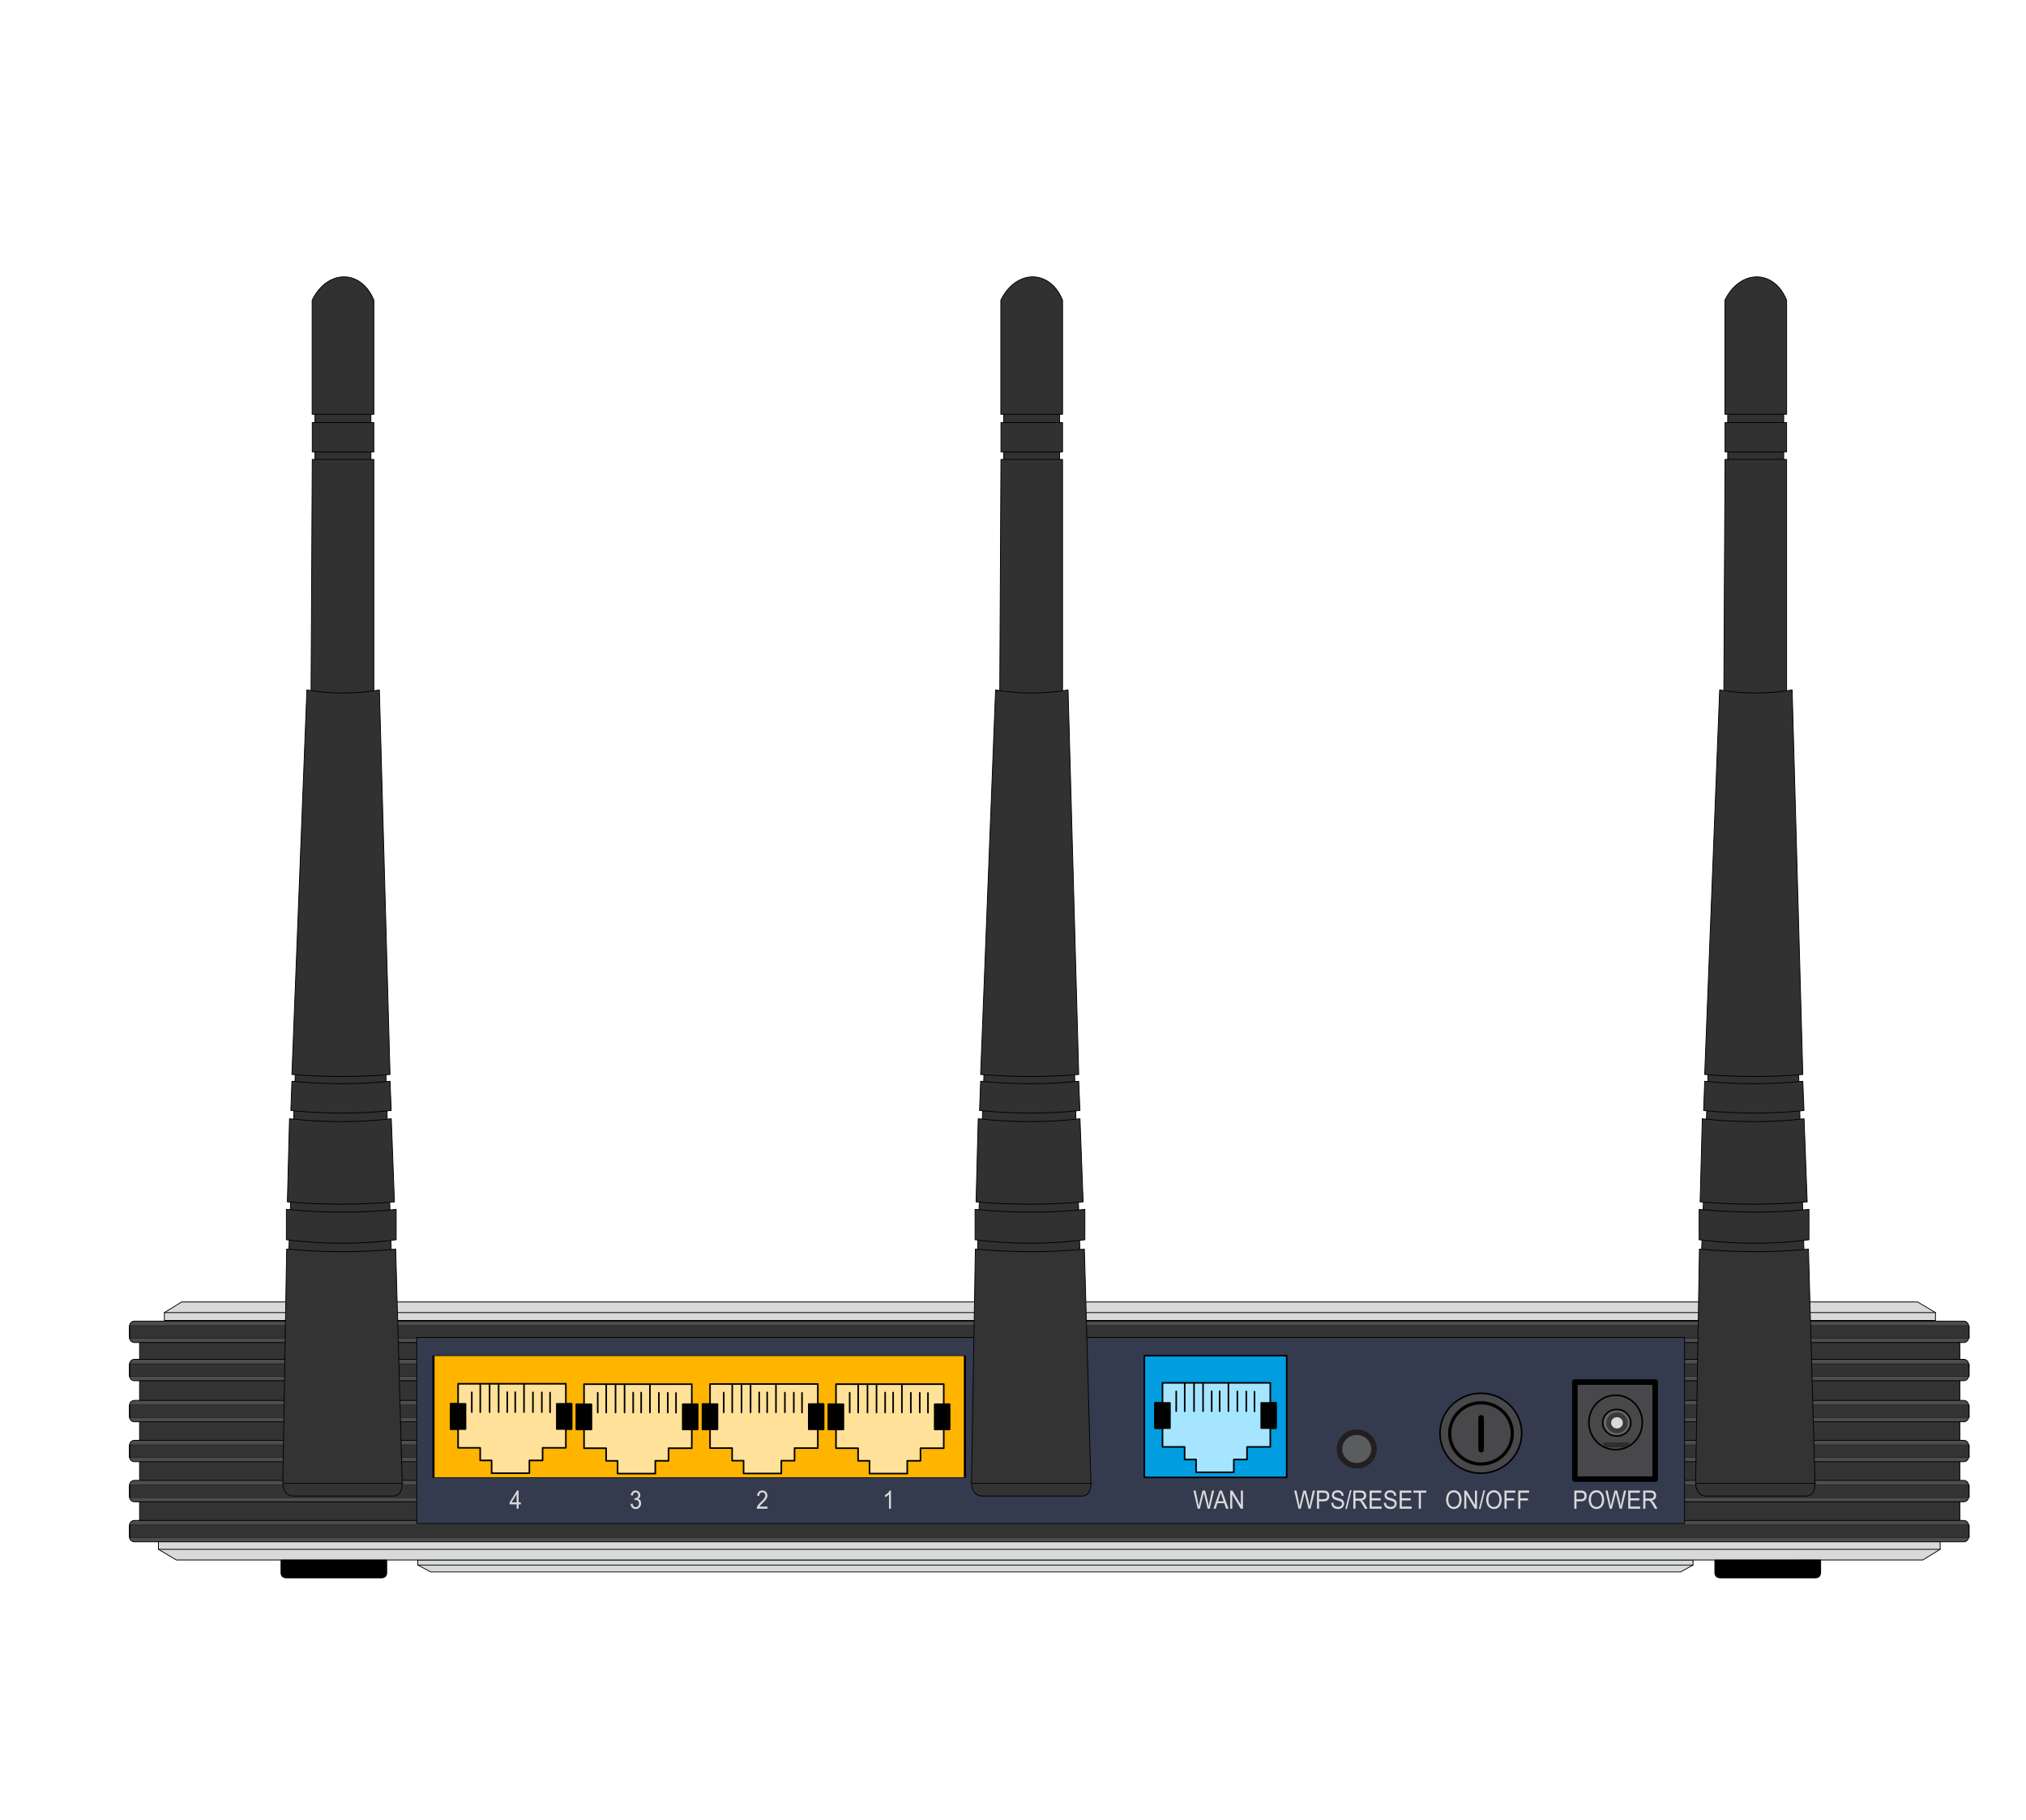 <?xml version="1.0" standalone="no"?>
<!DOCTYPE svg PUBLIC "-//W3C//DTD SVG 1.1//EN" "http://www.w3.org/Graphics/SVG/1.1/DTD/svg11.dtd">
<svg width="100%" height="100%" viewBox="0 0 1280 1150" version="1.1" xmlns="http://www.w3.org/2000/svg" xmlns:xlink="http://www.w3.org/1999/xlink" xml:space="preserve" style="fill-rule:evenodd;clip-rule:evenodd;stroke-linecap:round;stroke-linejoin:round;stroke-miterlimit:1.414;">
    <g id="Ebene2">
        <g id="drunter" transform="matrix(-0.72,4.0811e-16,-3.6433e-16,-0.643,1144.39,1522.16)">
            <path d="M103.846,834.306L103.846,829.36L114.756,822.625L1211.53,822.625L1222.82,829.36L1222.82,834.306L103.846,834.306Z" style="fill:rgb(216,218,217);stroke-width:0.73px;stroke:black;"/>
            <path d="M103.842,829.36L1222.75,829.36" style="fill:rgb(216,218,217);stroke-width:0.73px;stroke:black;"/>
        </g>
        <g id="Boden" transform="matrix(-1.006,5.70209e-16,-5.66554e-16,-1,1330.24,1808.28)">
            <path d="M103.846,834.306L103.846,829.36L114.756,822.625L1211.53,822.625L1222.82,829.36L1222.82,834.306L103.846,834.306Z" style="fill:rgb(216,218,217);stroke-width:0.5px;stroke:black;"/>
            <path d="M103.842,829.36L1222.75,829.36" style="fill:rgb(216,218,217);stroke-width:0.5px;stroke:black;"/>
        </g>
        <g id="standgummis">
            <path d="M177.751,985.947L177.751,993.432C177.676,995.655 178.866,996.692 181.105,996.747L240.337,996.747C242.813,996.858 244.149,995.831 244.109,993.432L244.109,985.947L177.751,985.947Z" style="fill:black;stroke-width:1px;stroke:black;"/>
            <g transform="matrix(1,-2.44929e-16,2.44929e-16,1,905.912,5.16626e-14)">
                <path d="M177.751,985.947L177.751,993.432C177.676,995.655 178.866,996.692 181.105,996.747L240.337,996.747C242.813,996.858 244.149,995.831 244.109,993.432L244.109,985.947L177.751,985.947Z" style="fill:black;stroke-width:1px;stroke:black;"/>
            </g>
        </g>
        <g id="Deckel">
            <path d="M103.846,834.306L103.846,829.36L114.756,822.625L1211.53,822.625L1222.82,829.36L1222.82,834.306L103.846,834.306Z" style="fill:rgb(216,218,217);stroke-width:0.5px;stroke-linecap:butt;stroke:black;"/>
            <path d="M103.842,829.36L1222.75,829.36" style="fill:rgb(216,218,217);stroke-width:0.5px;stroke:black;"/>
        </g>
        <rect x="88.185" y="841.627" width="1150.03" height="123.932" style="fill:rgb(51,51,51);stroke-width:0.5px;stroke:black;"/>
        <g id="Mittelrippen">
            <g id="Rippe">
                <g transform="matrix(0.934,0,0,0.946,5.385,46.577)">
                    <path d="M1325.87,861.927C1325.87,860.123 1324.39,858.66 1322.56,858.66L85.153,858.66C83.328,858.66 81.846,860.123 81.846,861.927L81.846,869.691C81.846,871.494 83.328,872.958 85.153,872.958L1322.56,872.958C1324.39,872.958 1325.87,871.494 1325.87,869.691L1325.87,861.927Z" style="fill:rgb(77,77,77);stroke-width:0.53px;stroke:black;"/>
                </g>
                <g transform="matrix(11.562,0,0,2.935,-864.167,-1666.66)">
                    <rect x="81.823" y="861.451" width="100.514" height="2.756" style="fill:rgb(51,51,51);stroke-width:0.06px;stroke:black;"/>
                </g>
            </g>
            <g id="Rippe1" transform="matrix(1,0,0,1,0,25.961)">
                <g transform="matrix(0.934,0,0,0.946,5.385,46.577)">
                    <path d="M1325.87,861.927C1325.87,860.123 1324.39,858.66 1322.56,858.66L85.153,858.66C83.328,858.66 81.846,860.123 81.846,861.927L81.846,869.691C81.846,871.494 83.328,872.958 85.153,872.958L1322.56,872.958C1324.39,872.958 1325.87,871.494 1325.87,869.691L1325.87,861.927Z" style="fill:rgb(77,77,77);stroke-width:0.53px;stroke:black;"/>
                </g>
                <g transform="matrix(11.562,0,0,2.935,-864.167,-1666.66)">
                    <rect x="81.823" y="861.451" width="100.514" height="2.756" style="fill:rgb(51,51,51);stroke-width:0.06px;stroke:black;"/>
                </g>
            </g>
            <g id="Rippe2" transform="matrix(1,0,0,1,0,51.181)">
                <g transform="matrix(0.934,0,0,0.946,5.385,46.577)">
                    <path d="M1325.87,861.927C1325.87,860.123 1324.39,858.66 1322.56,858.66L85.153,858.66C83.328,858.66 81.846,860.123 81.846,861.927L81.846,869.691C81.846,871.494 83.328,872.958 85.153,872.958L1322.56,872.958C1324.39,872.958 1325.87,871.494 1325.87,869.691L1325.87,861.927Z" style="fill:rgb(77,77,77);stroke-width:0.53px;stroke:black;"/>
                </g>
                <g transform="matrix(11.562,0,0,2.935,-864.167,-1666.66)">
                    <rect x="81.823" y="861.451" width="100.514" height="2.756" style="fill:rgb(51,51,51);stroke-width:0.06px;stroke:black;"/>
                </g>
            </g>
            <g id="Rippe3" transform="matrix(1,0,0,1,0,76.485)">
                <g transform="matrix(0.934,0,0,0.946,5.385,46.577)">
                    <path d="M1325.87,861.927C1325.87,860.123 1324.39,858.66 1322.56,858.66L85.153,858.66C83.328,858.66 81.846,860.123 81.846,861.927L81.846,869.691C81.846,871.494 83.328,872.958 85.153,872.958L1322.56,872.958C1324.39,872.958 1325.87,871.494 1325.87,869.691L1325.87,861.927Z" style="fill:rgb(77,77,77);stroke-width:0.53px;stroke:black;"/>
                </g>
                <g transform="matrix(11.562,0,0,2.935,-864.167,-1666.66)">
                    <rect x="81.823" y="861.451" width="100.514" height="2.756" style="fill:rgb(51,51,51);stroke-width:0.06px;stroke:black;"/>
                </g>
            </g>
            <g id="Rippe4" transform="matrix(1,0,0,1,0,-24.126)">
                <g transform="matrix(0.934,0,0,0.946,5.385,46.577)">
                    <path d="M1325.87,861.927C1325.87,860.123 1324.39,858.66 1322.56,858.66L85.153,858.66C83.328,858.66 81.846,860.123 81.846,861.927L81.846,869.691C81.846,871.494 83.328,872.958 85.153,872.958L1322.56,872.958C1324.39,872.958 1325.87,871.494 1325.87,869.691L1325.87,861.927Z" style="fill:rgb(77,77,77);stroke-width:0.53px;stroke:black;"/>
                </g>
                <g transform="matrix(11.562,0,0,2.935,-864.167,-1666.66)">
                    <rect x="81.823" y="861.451" width="100.514" height="2.756" style="fill:rgb(51,51,51);stroke-width:0.06px;stroke:black;"/>
                </g>
            </g>
            <g id="Rippe5" transform="matrix(1,0,0,1,0,101.804)">
                <g transform="matrix(0.934,0,0,0.946,5.385,46.577)">
                    <path d="M1325.87,861.927C1325.87,860.123 1324.39,858.66 1322.56,858.66L85.153,858.66C83.328,858.66 81.846,860.123 81.846,861.927L81.846,869.691C81.846,871.494 83.328,872.958 85.153,872.958L1322.56,872.958C1324.39,872.958 1325.87,871.494 1325.87,869.691L1325.87,861.927Z" style="fill:rgb(77,77,77);stroke-width:0.53px;stroke:black;"/>
                </g>
                <g transform="matrix(11.562,0,0,2.935,-864.167,-1666.66)">
                    <rect x="81.823" y="861.451" width="100.514" height="2.756" style="fill:rgb(51,51,51);stroke-width:0.06px;stroke:black;"/>
                </g>
            </g>
        </g>
        <rect id="Blende" x="263.294" y="845.061" width="800.976" height="117.543" style="fill:rgb(52,59,79);stroke-width:0.5px;stroke:black;"/>
    </g>
    <g id="Antennen 1043">
        <g id="new Antenne 1043" transform="matrix(1.268,0,0,1.268,-209.245,6.928)">
            <path d="M652.036,619.119L703.126,619.119L700.344,526.551L655.39,526.551L652.036,619.119Z" style="fill:rgb(49,49,49);stroke-width:0.39px;stroke-linecap:butt;stroke:black;"/>
            <rect x="665.084" y="199.138" width="27.899" height="28.754" style="fill:rgb(49,49,49);stroke-width:0.39px;stroke-linecap:butt;stroke:black;"/>
            <path d="M649.084,733.319L650.988,616.958C669.108,618.552 687.221,618.824 705.323,616.958L708.576,733.319C708.675,736.851 707.533,740.021 703.908,740.021L654.293,740.021C651.034,740.021 649.022,737.092 649.084,733.319Z" style="fill:rgb(51,51,51);stroke-width:0.39px;stroke-linecap:butt;stroke:black;"/>
            <g transform="matrix(0.91,0,0,0.789,86.967,-5.464)">
                <path d="M618.082,936.798L683.33,936.798" style="fill:none;stroke-width:0.46px;stroke:black;"/>
            </g>
            <path d="M650.848,597.162L650.848,612.298C668.997,614.545 687.229,614.718 705.566,612.298L705.566,597.162C687.342,599.115 669.101,598.905 650.848,597.162Z" style="fill:rgb(49,49,49);stroke-width:0.39px;stroke-linecap:butt;stroke:black;"/>
            <path d="M663.141,341.639L694.434,341.639L694.434,223.461L663.746,223.461L663.141,341.639Z" style="fill:rgb(49,49,49);stroke-width:0.39px;stroke-linecap:butt;stroke:black;"/>
            <path d="M651.347,593.426C669.264,594.991 687.044,594.958 704.694,593.426L703.132,552.011C686.546,553.968 669.625,553.864 652.419,552.011L651.347,593.426Z" style="fill:rgb(49,49,49);stroke-width:0.39px;stroke-linecap:butt;stroke:black;"/>
            <path d="M653.079,547.908C669.797,549.558 686.475,549.685 703.103,547.908L702.503,533.319C686.288,534.981 669.99,534.936 653.614,533.319L653.079,547.908Z" style="fill:rgb(49,49,49);stroke-width:0.39px;stroke-linecap:butt;stroke:black;"/>
            <path d="M653.614,529.948C669.993,531.254 686.296,531.355 702.503,529.948L697.191,338.329C685.178,340.346 673.138,340.435 661.07,338.329L653.614,529.948Z" style="fill:rgb(49,49,49);stroke-width:0.39px;stroke-linecap:butt;stroke:black;"/>
            <rect x="663.746" y="205.104" width="30.688" height="14.659" style="fill:rgb(49,49,49);stroke-width:0.39px;stroke-linecap:butt;stroke:black;"/>
            <path d="M663.687,200.966L694.443,200.966L694.443,144.136C688.239,128.631 671.247,128.6 663.687,144.136L663.687,200.966Z" style="fill:rgb(49,49,49);stroke-width:0.39px;stroke-linecap:butt;stroke:black;"/>
        </g>
        <g id="new Antenne 10431" transform="matrix(1.268,0,0,1.268,248.216,6.928)">
            <path d="M652.036,619.119L703.126,619.119L700.344,526.551L655.39,526.551L652.036,619.119Z" style="fill:rgb(49,49,49);stroke-width:0.39px;stroke-linecap:butt;stroke:black;"/>
            <rect x="665.084" y="199.138" width="27.899" height="28.754" style="fill:rgb(49,49,49);stroke-width:0.39px;stroke-linecap:butt;stroke:black;"/>
            <path d="M649.084,733.319L650.988,616.958C669.108,618.552 687.221,618.824 705.323,616.958L708.576,733.319C708.675,736.851 707.533,740.021 703.908,740.021L654.293,740.021C651.034,740.021 649.022,737.092 649.084,733.319Z" style="fill:rgb(51,51,51);stroke-width:0.39px;stroke-linecap:butt;stroke:black;"/>
            <g transform="matrix(0.91,0,0,0.789,86.967,-5.464)">
                <path d="M618.082,936.798L683.33,936.798" style="fill:none;stroke-width:0.46px;stroke:black;"/>
            </g>
            <path d="M650.848,597.162L650.848,612.298C668.997,614.545 687.229,614.718 705.566,612.298L705.566,597.162C687.342,599.115 669.101,598.905 650.848,597.162Z" style="fill:rgb(49,49,49);stroke-width:0.39px;stroke-linecap:butt;stroke:black;"/>
            <path d="M663.141,341.639L694.434,341.639L694.434,223.461L663.746,223.461L663.141,341.639Z" style="fill:rgb(49,49,49);stroke-width:0.39px;stroke-linecap:butt;stroke:black;"/>
            <path d="M651.347,593.426C669.264,594.991 687.044,594.958 704.694,593.426L703.132,552.011C686.546,553.968 669.625,553.864 652.419,552.011L651.347,593.426Z" style="fill:rgb(49,49,49);stroke-width:0.39px;stroke-linecap:butt;stroke:black;"/>
            <path d="M653.079,547.908C669.797,549.558 686.475,549.685 703.103,547.908L702.503,533.319C686.288,534.981 669.99,534.936 653.614,533.319L653.079,547.908Z" style="fill:rgb(49,49,49);stroke-width:0.39px;stroke-linecap:butt;stroke:black;"/>
            <path d="M653.614,529.948C669.993,531.254 686.296,531.355 702.503,529.948L697.191,338.329C685.178,340.346 673.138,340.435 661.07,338.329L653.614,529.948Z" style="fill:rgb(49,49,49);stroke-width:0.39px;stroke-linecap:butt;stroke:black;"/>
            <rect x="663.746" y="205.104" width="30.688" height="14.659" style="fill:rgb(49,49,49);stroke-width:0.39px;stroke-linecap:butt;stroke:black;"/>
            <path d="M663.687,200.966L694.443,200.966L694.443,144.136C688.239,128.631 671.247,128.6 663.687,144.136L663.687,200.966Z" style="fill:rgb(49,49,49);stroke-width:0.39px;stroke-linecap:butt;stroke:black;"/>
        </g>
        <g id="new Antenne 10432" transform="matrix(1.268,0,0,1.268,-644.355,6.928)">
            <path d="M652.036,619.119L703.126,619.119L700.344,526.551L655.39,526.551L652.036,619.119Z" style="fill:rgb(49,49,49);stroke-width:0.39px;stroke-linecap:butt;stroke:black;"/>
            <rect x="665.084" y="199.138" width="27.899" height="28.754" style="fill:rgb(49,49,49);stroke-width:0.39px;stroke-linecap:butt;stroke:black;"/>
            <path d="M649.084,733.319L650.988,616.958C669.108,618.552 687.221,618.824 705.323,616.958L708.576,733.319C708.675,736.851 707.533,740.021 703.908,740.021L654.293,740.021C651.034,740.021 649.022,737.092 649.084,733.319Z" style="fill:rgb(51,51,51);stroke-width:0.39px;stroke-linecap:butt;stroke:black;"/>
            <g transform="matrix(0.91,0,0,0.789,86.967,-5.464)">
                <path d="M618.082,936.798L683.33,936.798" style="fill:none;stroke-width:0.46px;stroke:black;"/>
            </g>
            <path d="M650.848,597.162L650.848,612.298C668.997,614.545 687.229,614.718 705.566,612.298L705.566,597.162C687.342,599.115 669.101,598.905 650.848,597.162Z" style="fill:rgb(49,49,49);stroke-width:0.39px;stroke-linecap:butt;stroke:black;"/>
            <path d="M663.141,341.639L694.434,341.639L694.434,223.461L663.746,223.461L663.141,341.639Z" style="fill:rgb(49,49,49);stroke-width:0.39px;stroke-linecap:butt;stroke:black;"/>
            <path d="M651.347,593.426C669.264,594.991 687.044,594.958 704.694,593.426L703.132,552.011C686.546,553.968 669.625,553.864 652.419,552.011L651.347,593.426Z" style="fill:rgb(49,49,49);stroke-width:0.39px;stroke-linecap:butt;stroke:black;"/>
            <path d="M653.079,547.908C669.797,549.558 686.475,549.685 703.103,547.908L702.503,533.319C686.288,534.981 669.99,534.936 653.614,533.319L653.079,547.908Z" style="fill:rgb(49,49,49);stroke-width:0.39px;stroke-linecap:butt;stroke:black;"/>
            <path d="M653.614,529.948C669.993,531.254 686.296,531.355 702.503,529.948L697.191,338.329C685.178,340.346 673.138,340.435 661.07,338.329L653.614,529.948Z" style="fill:rgb(49,49,49);stroke-width:0.39px;stroke-linecap:butt;stroke:black;"/>
            <rect x="663.746" y="205.104" width="30.688" height="14.659" style="fill:rgb(49,49,49);stroke-width:0.39px;stroke-linecap:butt;stroke:black;"/>
            <path d="M663.687,200.966L694.443,200.966L694.443,144.136C688.239,128.631 671.247,128.6 663.687,144.136L663.687,200.966Z" style="fill:rgb(49,49,49);stroke-width:0.39px;stroke-linecap:butt;stroke:black;"/>
        </g>
    </g>
    <g id="WAN" transform="matrix(-1,3.67394e-16,-3.67394e-16,-1,1243.04,1892.02)">
        <path d="M430.126,958.534L520.049,958.534L520.049,1035.48L430.126,1035.48L430.126,958.534" style="fill:rgb(0,158,224);stroke-width:1px;stroke:black;"/>
        <path d="M463.538,961.757L487.377,961.757L487.377,969.841L494.601,969.841L494.601,977.802L508.571,977.802L508.571,989.68L513.332,989.68L513.332,1005.6L508.571,1005.6L508.571,1018.27L440.482,1018.27L440.482,1005.6L437.015,1005.6L437.015,989.68L440.482,989.68L440.482,977.802L455.182,977.802L455.182,969.841L463.538,969.841L463.538,961.757" style="fill:rgb(166,229,255);stroke-width:1px;stroke:black;"/>
        <rect x="436.816" y="989.68" width="9.385" height="15.92" style="fill:black;stroke-width:1px;stroke:black;"/>
        <g transform="matrix(1,0,0,1,67.067,-0.024)">
            <rect x="436.816" y="989.68" width="9.385" height="15.92" style="fill:black;stroke-width:1px;stroke:black;"/>
        </g>
        <path d="M450.462,1000.22L450.462,1012.69" style="fill:none;stroke-width:1px;stroke:black;"/>
        <g transform="matrix(1,0,0,1,5.188,0.143)">
            <path d="M450.462,1000.22L450.462,1012.69" style="fill:none;stroke-width:1px;stroke:black;"/>
        </g>
        <g transform="matrix(1,0,0,1,10.822,0.143)">
            <path d="M450.462,1000.22L450.462,1012.69" style="fill:none;stroke-width:1px;stroke:black;"/>
        </g>
        <g transform="matrix(1,0,0,1,22.004,0.292)">
            <path d="M450.462,1000.07L450.462,1012.69" style="fill:none;stroke-width:1px;stroke:black;"/>
        </g>
        <g transform="matrix(1,0,0,1,27.05,0.292)">
            <path d="M450.462,1000.05L450.462,1012.69" style="fill:none;stroke-width:1px;stroke:black;"/>
        </g>
        <g transform="matrix(1,0,0,1,49.451,0.193)">
            <path d="M450.462,1000.16L450.462,1012.69" style="fill:none;stroke-width:1px;stroke:black;"/>
        </g>
        <path d="M466.922,1000.38L466.922,1018.21" style="fill:none;stroke-width:1px;stroke:black;"/>
        <g transform="matrix(1,0,0,1,16.04,-0.056)">
            <path d="M466.922,1000.41L466.922,1018.27" style="fill:none;stroke-width:1px;stroke:black;"/>
        </g>
        <g transform="matrix(1,0,0,1,21.744,-0.155)">
            <path d="M466.922,1000.5L466.922,1018.4" style="fill:none;stroke-width:1px;stroke:black;"/>
        </g>
        <g transform="matrix(1,0,0,1,27.626,-0.353)">
            <path d="M466.922,1000.67L466.922,1018.4" style="fill:none;stroke-width:1px;stroke:black;"/>
        </g>
    </g>
    <g id="lan4" transform="matrix(-1,1.22465e-16,-1.22465e-16,-1,1130.04,1892.09)">
        <g transform="matrix(3.734,0,0,1,-1085.67,-0)">
            <path d="M430.126,958.534L520.049,958.534L520.049,1035.48L430.126,1035.48L430.126,958.534" style="fill:rgb(255,180,0);stroke-width:0.37px;stroke:black;"/>
        </g>
        <g transform="matrix(1,0,0,1,93.303,-0.747)">
            <path d="M463.538,961.757L487.377,961.757L487.377,969.841L494.601,969.841L494.601,977.802L508.571,977.802L508.571,989.68L513.332,989.68L513.332,1005.6L508.571,1005.6L508.571,1018.27L440.482,1018.27L440.482,1005.6L437.015,1005.6L437.015,989.68L440.482,989.68L440.482,977.802L455.182,977.802L455.182,969.841L463.538,969.841L463.538,961.757" style="fill:rgb(255,225,153);stroke-width:1px;stroke:black;"/>
        </g>
        <g transform="matrix(1,0,0,1,172.876,-0.662)">
            <path d="M463.538,961.757L487.377,961.757L487.377,969.841L494.601,969.841L494.601,977.802L508.571,977.802L508.571,989.68L513.332,989.68L513.332,1005.6L508.571,1005.6L508.571,1018.27L440.482,1018.27L440.482,1005.6L437.015,1005.6L437.015,989.68L440.482,989.68L440.482,977.802L455.182,977.802L455.182,969.841L463.538,969.841L463.538,961.757" style="fill:rgb(255,225,153);stroke-width:1px;stroke:black;"/>
        </g>
        <g transform="matrix(1,0,0,1,252.488,-0.756)">
            <path d="M463.538,961.757L487.377,961.757L487.377,969.841L494.601,969.841L494.601,977.802L508.571,977.802L508.571,989.68L513.332,989.68L513.332,1005.6L508.571,1005.6L508.571,1018.27L440.482,1018.27L440.482,1005.6L437.015,1005.6L437.015,989.68L440.482,989.68L440.482,977.802L455.182,977.802L455.182,969.841L463.538,969.841L463.538,961.757" style="fill:rgb(255,225,153);stroke-width:1px;stroke:black;"/>
        </g>
        <g transform="matrix(1,0,0,1,332.053,-0.51)">
            <path d="M463.538,961.757L487.377,961.757L487.377,969.841L494.601,969.841L494.601,977.802L508.571,977.802L508.571,989.68L513.332,989.68L513.332,1005.6L508.571,1005.6L508.571,1018.27L440.482,1018.27L440.482,1005.6L437.015,1005.6L437.015,989.68L440.482,989.68L440.482,977.802L455.182,977.802L455.182,969.841L463.538,969.841L463.538,961.757" style="fill:rgb(255,225,153);stroke-width:1px;stroke:black;"/>
        </g>
        <g transform="matrix(1,0,0,1,93.303,-0.747)">
            <rect x="436.816" y="989.68" width="9.385" height="15.92" style="fill:black;stroke-width:1px;stroke:black;"/>
        </g>
        <g transform="matrix(1,0,0,1,172.876,-0.662)">
            <rect x="436.816" y="989.68" width="9.385" height="15.92" style="fill:black;stroke-width:1px;stroke:black;"/>
        </g>
        <g transform="matrix(1,0,0,1,252.488,-0.756)">
            <rect x="436.816" y="989.68" width="9.385" height="15.92" style="fill:black;stroke-width:1px;stroke:black;"/>
        </g>
        <g transform="matrix(1,0,0,1,332.053,-0.51)">
            <rect x="436.816" y="989.68" width="9.385" height="15.92" style="fill:black;stroke-width:1px;stroke:black;"/>
        </g>
        <g transform="matrix(1,0,0,1,160.37,-0.771)">
            <rect x="436.816" y="989.68" width="9.385" height="15.92" style="fill:black;stroke-width:1px;stroke:black;"/>
        </g>
        <g transform="matrix(1,0,0,1,239.942,-0.685)">
            <rect x="436.816" y="989.68" width="9.385" height="15.92" style="fill:black;stroke-width:1px;stroke:black;"/>
        </g>
        <g transform="matrix(1,0,0,1,319.555,-0.78)">
            <rect x="436.816" y="989.68" width="9.385" height="15.92" style="fill:black;stroke-width:1px;stroke:black;"/>
        </g>
        <g transform="matrix(1,0,0,1,399.12,-0.533)">
            <rect x="436.816" y="989.68" width="9.385" height="15.92" style="fill:black;stroke-width:1px;stroke:black;"/>
        </g>
        <g transform="matrix(1,0,0,1,93.303,-0.747)">
            <path d="M450.462,1000.22L450.462,1012.69" style="fill:none;stroke-width:1px;stroke:black;"/>
        </g>
        <g transform="matrix(1,0,0,1,172.876,-0.662)">
            <path d="M450.462,1000.22L450.462,1012.69" style="fill:none;stroke-width:1px;stroke:black;"/>
        </g>
        <g transform="matrix(1,0,0,1,252.488,-0.756)">
            <path d="M450.462,1000.22L450.462,1012.69" style="fill:none;stroke-width:1px;stroke:black;"/>
        </g>
        <g transform="matrix(1,0,0,1,332.053,-0.51)">
            <path d="M450.462,1000.22L450.462,1012.69" style="fill:none;stroke-width:1px;stroke:black;"/>
        </g>
        <g transform="matrix(1,0,0,1,98.491,-0.604)">
            <path d="M450.462,1000.22L450.462,1012.69" style="fill:none;stroke-width:1px;stroke:black;"/>
        </g>
        <g transform="matrix(1,0,0,1,178.064,-0.519)">
            <path d="M450.462,1000.22L450.462,1012.69" style="fill:none;stroke-width:1px;stroke:black;"/>
        </g>
        <g transform="matrix(1,0,0,1,257.676,-0.613)">
            <path d="M450.462,1000.22L450.462,1012.69" style="fill:none;stroke-width:1px;stroke:black;"/>
        </g>
        <g transform="matrix(1,0,0,1,337.242,-0.367)">
            <path d="M450.462,1000.22L450.462,1012.69" style="fill:none;stroke-width:1px;stroke:black;"/>
        </g>
        <g transform="matrix(1,0,0,1,104.125,-0.604)">
            <path d="M450.462,1000.22L450.462,1012.69" style="fill:none;stroke-width:1px;stroke:black;"/>
        </g>
        <g transform="matrix(1,0,0,1,183.697,-0.519)">
            <path d="M450.462,1000.22L450.462,1012.69" style="fill:none;stroke-width:1px;stroke:black;"/>
        </g>
        <g transform="matrix(1,0,0,1,263.309,-0.613)">
            <path d="M450.462,1000.22L450.462,1012.69" style="fill:none;stroke-width:1px;stroke:black;"/>
        </g>
        <g transform="matrix(1,0,0,1,342.875,-0.367)">
            <path d="M450.462,1000.22L450.462,1012.69" style="fill:none;stroke-width:1px;stroke:black;"/>
        </g>
        <g transform="matrix(1,0,0,1,115.307,-0.455)">
            <path d="M450.462,1000.07L450.462,1012.69" style="fill:none;stroke-width:1px;stroke:black;"/>
        </g>
        <g transform="matrix(1,0,0,1,194.88,-0.37)">
            <path d="M450.462,1000.07L450.462,1012.69" style="fill:none;stroke-width:1px;stroke:black;"/>
        </g>
        <g transform="matrix(1,0,0,1,274.492,-0.464)">
            <path d="M450.462,1000.07L450.462,1012.69" style="fill:none;stroke-width:1px;stroke:black;"/>
        </g>
        <g transform="matrix(1,0,0,1,354.058,-0.218)">
            <path d="M450.462,1000.07L450.462,1012.69" style="fill:none;stroke-width:1px;stroke:black;"/>
        </g>
        <g transform="matrix(1,0,0,1,120.353,-0.455)">
            <path d="M450.462,1000.05L450.462,1012.69" style="fill:none;stroke-width:1px;stroke:black;"/>
        </g>
        <g transform="matrix(1,0,0,1,199.925,-0.37)">
            <path d="M450.462,1000.05L450.462,1012.69" style="fill:none;stroke-width:1px;stroke:black;"/>
        </g>
        <g transform="matrix(1,0,0,1,279.537,-0.464)">
            <path d="M450.462,1000.05L450.462,1012.69" style="fill:none;stroke-width:1px;stroke:black;"/>
        </g>
        <g transform="matrix(1,0,0,1,359.103,-0.218)">
            <path d="M450.462,1000.05L450.462,1012.69" style="fill:none;stroke-width:1px;stroke:black;"/>
        </g>
        <g transform="matrix(1,0,0,1,142.754,-0.555)">
            <path d="M450.462,1000.16L450.462,1012.69" style="fill:none;stroke-width:1px;stroke:black;"/>
        </g>
        <g transform="matrix(1,0,0,1,222.326,-0.469)">
            <path d="M450.462,1000.16L450.462,1012.69" style="fill:none;stroke-width:1px;stroke:black;"/>
        </g>
        <g transform="matrix(1,0,0,1,301.939,-0.563)">
            <path d="M450.462,1000.16L450.462,1012.69" style="fill:none;stroke-width:1px;stroke:black;"/>
        </g>
        <g transform="matrix(1,0,0,1,381.504,-0.317)">
            <path d="M450.462,1000.16L450.462,1012.69" style="fill:none;stroke-width:1px;stroke:black;"/>
        </g>
        <g transform="matrix(1,0,0,1,93.303,-0.747)">
            <path d="M466.922,1000.38L466.922,1018.21" style="fill:none;stroke-width:1px;stroke:black;"/>
        </g>
        <g transform="matrix(1,0,0,1,172.876,-0.662)">
            <path d="M466.922,1000.38L466.922,1018.21" style="fill:none;stroke-width:1px;stroke:black;"/>
        </g>
        <g transform="matrix(1,0,0,1,252.488,-0.756)">
            <path d="M466.922,1000.38L466.922,1018.21" style="fill:none;stroke-width:1px;stroke:black;"/>
        </g>
        <g transform="matrix(1,0,0,1,332.053,-0.51)">
            <path d="M466.922,1000.38L466.922,1018.21" style="fill:none;stroke-width:1px;stroke:black;"/>
        </g>
        <g transform="matrix(1,0,0,1,109.343,-0.803)">
            <path d="M466.922,1000.41L466.922,1018.27" style="fill:none;stroke-width:1px;stroke:black;"/>
        </g>
        <g transform="matrix(1,0,0,1,188.915,-0.718)">
            <path d="M466.922,1000.41L466.922,1018.27" style="fill:none;stroke-width:1px;stroke:black;"/>
        </g>
        <g transform="matrix(1,0,0,1,268.528,-0.812)">
            <path d="M466.922,1000.41L466.922,1018.27" style="fill:none;stroke-width:1px;stroke:black;"/>
        </g>
        <g transform="matrix(1,0,0,1,348.093,-0.565)">
            <path d="M466.922,1000.41L466.922,1018.27" style="fill:none;stroke-width:1px;stroke:black;"/>
        </g>
        <g transform="matrix(1,0,0,1,115.047,-0.902)">
            <path d="M466.922,1000.5L466.922,1018.4" style="fill:none;stroke-width:1px;stroke:black;"/>
        </g>
        <g transform="matrix(1,0,0,1,194.62,-0.816)">
            <path d="M466.922,1000.5L466.922,1018.4" style="fill:none;stroke-width:1px;stroke:black;"/>
        </g>
        <g transform="matrix(1,0,0,1,274.232,-0.911)">
            <path d="M466.922,1000.5L466.922,1018.4" style="fill:none;stroke-width:1px;stroke:black;"/>
        </g>
        <g transform="matrix(1,0,0,1,353.798,-0.664)">
            <path d="M466.922,1000.5L466.922,1018.4" style="fill:none;stroke-width:1px;stroke:black;"/>
        </g>
        <g transform="matrix(1,0,0,1,120.929,-1.101)">
            <path d="M466.922,1000.67L466.922,1018.4" style="fill:none;stroke-width:1px;stroke:black;"/>
        </g>
        <g transform="matrix(1,0,0,1,200.501,-1.015)">
            <path d="M466.922,1000.67L466.922,1018.4" style="fill:none;stroke-width:1px;stroke:black;"/>
        </g>
        <g transform="matrix(1,0,0,1,280.113,-1.109)">
            <path d="M466.922,1000.67L466.922,1018.4" style="fill:none;stroke-width:1px;stroke:black;"/>
        </g>
        <g transform="matrix(1,0,0,1,359.679,-0.863)">
            <path d="M466.922,1000.67L466.922,1018.4" style="fill:none;stroke-width:1px;stroke:black;"/>
        </g>
    </g>
    <g id="ON/off" transform="matrix(1.537,0,0,1.537,441.936,-631.738)">
        <g transform="matrix(1,0,0,1,-0.628,0.356)">
            <ellipse cx="321.797" cy="999.854" rx="16.795" ry="16.434" style="fill:rgb(72,72,74);stroke-width:0.65px;stroke:black;"/>
        </g>
        <g transform="matrix(0.766,0,0,0.766,74.738,234.386)">
            <ellipse cx="321.797" cy="999.854" rx="16.795" ry="16.434" style="fill:rgb(72,72,74);stroke-width:1.7px;stroke:black;"/>
        </g>
        <g transform="matrix(1,0,0,1,-0.094,0.933)">
            <path d="M321.381,992.932L321.381,1006" style="fill:none;stroke-width:2.28px;stroke:black;"/>
        </g>
    </g>
    <g id="Power" transform="matrix(1,0,0,1,634.445,-99.766)">
        <rect x="360.529" y="973.018" width="50.745" height="61.322" style="fill:rgb(72,72,74);stroke-width:3.5px;stroke:black;"/>
        <g transform="matrix(1,0,0,1,-0.754,0.503)">
            <ellipse cx="387.025" cy="998.035" rx="16.88" ry="17.207" style="fill:rgb(72,72,74);stroke-width:1px;stroke:black;"/>
        </g>
        <ellipse cx="386.992" cy="998.717" rx="8.879" ry="8.391" style="fill:rgb(99,100,102);stroke-width:1px;stroke:black;"/>
        <g transform="matrix(1,0,0,1,-0.111,-0.214)">
            <ellipse cx="387.249" cy="998.987" rx="5.203" ry="5.065" style="fill:rgb(216,217,218);stroke-width:3px;stroke:rgb(58,57,59);"/>
        </g>
        <path d="M378.699,1011.21L394.491,1011.21L394.491,1012.99L392.11,1014.15L380.447,1014.15L378.699,1013.38L378.699,1011.21Z" style="fill:rgb(47,45,46);stroke-width:0.1px;stroke:rgb(35,31,32);"/>
    </g>
    <g transform="matrix(1,0,0,1,-24.928,-98.202)">
        <g id="reset">
            <ellipse cx="882.113" cy="1013.72" rx="10.926" ry="10.594" style="fill:rgb(91,92,94);stroke-width:3.5px;stroke:rgb(35,31,32);"/>
        </g>
    </g>
    <g transform="matrix(0.89,0,0,1,-496.611,-26.46)">
        <path d="M924.745,979.725L924.745,976.983L919.776,976.983L919.776,975.694L925.003,968.272L926.151,968.272L926.151,975.694L927.698,975.694L927.698,976.983L926.151,976.983L926.151,979.725L924.745,979.725ZM924.745,975.694L924.745,970.53L921.159,975.694L924.745,975.694Z" style="fill:rgb(216,218,217);fill-rule:nonzero;"/>
        <path d="M1005.59,976.702L1007,976.514C1007.16,977.311 1007.43,977.885 1007.82,978.237C1008.21,978.588 1008.68,978.764 1009.24,978.764C1009.9,978.764 1010.46,978.535 1010.91,978.077C1011.37,977.618 1011.6,977.051 1011.6,976.374C1011.6,975.728 1011.39,975.195 1010.96,974.776C1010.54,974.357 1010.01,974.147 1009.36,974.147C1009.09,974.147 1008.76,974.199 1008.36,974.303L1008.52,973.069C1008.61,973.079 1008.69,973.084 1008.75,973.084C1009.34,973.084 1009.88,972.928 1010.36,972.616C1010.84,972.303 1011.08,971.821 1011.08,971.17C1011.08,970.655 1010.91,970.228 1010.56,969.889C1010.21,969.551 1009.76,969.381 1009.21,969.381C1008.66,969.381 1008.2,969.553 1007.84,969.897C1007.48,970.241 1007.24,970.756 1007.14,971.444L1005.73,971.194C1005.9,970.251 1006.29,969.521 1006.9,969.002C1007.51,968.484 1008.27,968.225 1009.18,968.225C1009.8,968.225 1010.38,968.359 1010.9,968.627C1011.43,968.896 1011.83,969.262 1012.11,969.725C1012.39,970.189 1012.53,970.681 1012.53,971.202C1012.53,971.696 1012.39,972.147 1012.13,972.553C1011.86,972.959 1011.47,973.282 1010.95,973.522C1011.63,973.678 1012.15,974.002 1012.53,974.495C1012.9,974.987 1013.09,975.603 1013.09,976.342C1013.09,977.342 1012.73,978.19 1012,978.885C1011.27,979.581 1010.34,979.928 1009.23,979.928C1008.23,979.928 1007.39,979.629 1006.73,979.03C1006.06,978.431 1005.68,977.655 1005.59,976.702Z" style="fill:rgb(216,218,217);fill-rule:nonzero;"/>
        <path d="M1102.76,978.374L1102.76,979.725L1095.19,979.725C1095.18,979.387 1095.24,979.061 1095.36,978.749C1095.55,978.233 1095.86,977.725 1096.28,977.225C1096.7,976.725 1097.32,976.147 1098.12,975.491C1099.37,974.47 1100.21,973.661 1100.64,973.065C1101.08,972.469 1101.3,971.905 1101.3,971.374C1101.3,970.816 1101.1,970.346 1100.7,969.963C1100.3,969.581 1099.79,969.389 1099.14,969.389C1098.47,969.389 1097.92,969.592 1097.52,969.999C1097.11,970.405 1096.91,970.967 1096.9,971.686L1095.46,971.538C1095.56,970.459 1095.93,969.638 1096.57,969.073C1097.22,968.508 1098.09,968.225 1099.17,968.225C1100.27,968.225 1101.14,968.53 1101.79,969.139C1102.42,969.749 1102.75,970.504 1102.75,971.405C1102.75,971.863 1102.65,972.314 1102.46,972.756C1102.28,973.199 1101.97,973.665 1101.53,974.155C1101.1,974.644 1100.37,975.316 1099.36,976.17C1098.52,976.879 1097.98,977.359 1097.74,977.612C1097.5,977.864 1097.3,978.118 1097.14,978.374L1102.76,978.374Z" style="fill:rgb(216,218,217);fill-rule:nonzero;"/>
        <path d="M1190.46,979.725L1189.05,979.725L1189.05,970.764C1188.71,971.087 1188.27,971.41 1187.72,971.733C1187.17,972.056 1186.68,972.298 1186.24,972.459L1186.24,971.1C1187.03,970.73 1187.71,970.282 1188.3,969.756C1188.89,969.23 1189.31,968.72 1189.55,968.225L1190.46,968.225L1190.46,979.725Z" style="fill:rgb(216,218,217);fill-rule:nonzero;"/>
        <path d="M1408.2,979.725L1405.16,968.272L1406.72,968.272L1408.46,975.78C1408.65,976.566 1408.81,977.347 1408.94,978.124C1409.24,976.9 1409.41,976.194 1409.46,976.006L1411.64,968.272L1413.47,968.272L1415.11,974.069C1415.52,975.506 1415.82,976.858 1416,978.124C1416.14,977.4 1416.33,976.569 1416.57,975.631L1418.37,968.272L1419.89,968.272L1416.75,979.725L1415.29,979.725L1412.87,970.999C1412.67,970.269 1412.55,969.821 1412.51,969.655C1412.39,970.181 1412.28,970.629 1412.18,970.999L1409.75,979.725L1408.2,979.725Z" style="fill:rgb(216,218,217);fill-rule:nonzero;"/>
        <path d="M1419.38,979.725L1423.78,968.272L1425.41,968.272L1430.1,979.725L1428.37,979.725L1427.03,976.256L1422.24,976.256L1420.99,979.725L1419.38,979.725ZM1422.68,975.022L1426.57,975.022L1425.37,971.85C1425.01,970.887 1424.73,970.095 1424.56,969.475C1424.41,970.209 1424.2,970.939 1423.94,971.663L1422.68,975.022Z" style="fill:rgb(216,218,217);fill-rule:nonzero;"/>
        <path d="M1431.29,979.725L1431.29,968.272L1432.85,968.272L1438.86,977.264L1438.86,968.272L1440.32,968.272L1440.32,979.725L1438.76,979.725L1432.74,970.725L1432.74,979.725L1431.29,979.725Z" style="fill:rgb(216,218,217);fill-rule:nonzero;"/>
        <path d="M1479.77,979.725L1476.73,968.272L1478.28,968.272L1480.03,975.78C1480.21,976.566 1480.37,977.347 1480.51,978.124C1480.8,976.9 1480.97,976.194 1481.03,976.006L1483.2,968.272L1485.03,968.272L1486.67,974.069C1487.09,975.506 1487.38,976.858 1487.56,978.124C1487.71,977.4 1487.9,976.569 1488.13,975.631L1489.93,968.272L1491.45,968.272L1488.31,979.725L1486.85,979.725L1484.44,970.999C1484.24,970.269 1484.12,969.821 1484.08,969.655C1483.96,970.181 1483.85,970.629 1483.74,970.999L1481.31,979.725L1479.77,979.725Z" style="fill:rgb(216,218,217);fill-rule:nonzero;"/>
        <path d="M1492.87,979.725L1492.87,968.272L1497.19,968.272C1497.95,968.272 1498.53,968.308 1498.93,968.381C1499.49,968.475 1499.96,968.653 1500.35,968.916C1500.73,969.18 1501.03,969.548 1501.26,970.022C1501.5,970.496 1501.61,971.017 1501.61,971.584C1501.61,972.558 1501.3,973.383 1500.68,974.057C1500.06,974.732 1498.94,975.069 1497.32,975.069L1494.38,975.069L1494.38,979.725L1492.87,979.725ZM1494.38,973.717L1497.35,973.717C1498.33,973.717 1499.02,973.535 1499.43,973.17C1499.84,972.806 1500.05,972.293 1500.05,971.631C1500.05,971.152 1499.93,970.742 1499.68,970.401C1499.44,970.06 1499.12,969.834 1498.73,969.725C1498.47,969.657 1498,969.624 1497.31,969.624L1494.38,969.624L1494.38,973.717Z" style="fill:rgb(216,218,217);fill-rule:nonzero;"/>
        <path d="M1503.03,976.045L1504.45,975.92C1504.52,976.493 1504.68,976.963 1504.93,977.331C1505.17,977.698 1505.56,977.995 1506.08,978.221C1506.6,978.448 1507.19,978.561 1507.84,978.561C1508.42,978.561 1508.93,978.475 1509.37,978.303C1509.81,978.131 1510.14,977.896 1510.36,977.596C1510.57,977.297 1510.68,976.97 1510.68,976.616C1510.68,976.256 1510.58,975.943 1510.37,975.674C1510.16,975.406 1509.82,975.181 1509.34,974.999C1509.03,974.879 1508.35,974.693 1507.3,974.44C1506.25,974.187 1505.51,973.949 1505.09,973.725C1504.54,973.439 1504.13,973.083 1503.87,972.659C1503.6,972.234 1503.46,971.759 1503.46,971.233C1503.46,970.655 1503.63,970.114 1503.95,969.612C1504.28,969.109 1504.76,968.728 1505.39,968.467C1506.02,968.207 1506.72,968.077 1507.49,968.077C1508.34,968.077 1509.09,968.213 1509.74,968.487C1510.39,968.76 1510.89,969.163 1511.24,969.694C1511.59,970.225 1511.77,970.827 1511.8,971.499L1510.35,971.608C1510.27,970.884 1510,970.337 1509.55,969.967C1509.1,969.597 1508.44,969.413 1507.56,969.413C1506.64,969.413 1505.97,969.581 1505.55,969.916C1505.13,970.252 1504.92,970.657 1504.92,971.131C1504.92,971.543 1505.07,971.881 1505.37,972.147C1505.66,972.413 1506.42,972.685 1507.65,972.963C1508.89,973.242 1509.73,973.486 1510.19,973.694C1510.86,974.001 1511.35,974.39 1511.67,974.862C1511.98,975.333 1512.14,975.876 1512.14,976.491C1512.14,977.1 1511.97,977.674 1511.62,978.213C1511.27,978.752 1510.77,979.172 1510.12,979.471C1509.46,979.771 1508.73,979.92 1507.91,979.92C1506.87,979.92 1506,979.769 1505.3,979.467C1504.6,979.165 1504.05,978.711 1503.65,978.104C1503.26,977.497 1503.05,976.811 1503.03,976.045Z" style="fill:rgb(216,218,217);fill-rule:nonzero;"/>
        <path d="M1512.98,979.92L1516.3,968.077L1517.42,968.077L1514.11,979.92L1512.98,979.92Z" style="fill:rgb(216,218,217);fill-rule:nonzero;"/>
        <path d="M1518.68,979.725L1518.68,968.272L1523.76,968.272C1524.78,968.272 1525.56,968.375 1526.09,968.581C1526.62,968.786 1527.04,969.15 1527.36,969.67C1527.68,970.191 1527.84,970.767 1527.84,971.397C1527.84,972.209 1527.58,972.894 1527.05,973.452C1526.52,974.009 1525.71,974.363 1524.61,974.514C1525.01,974.707 1525.32,974.897 1525.53,975.084C1525.97,975.491 1526.39,975.999 1526.78,976.608L1528.78,979.725L1526.87,979.725L1525.35,977.342C1524.91,976.655 1524.55,976.129 1524.26,975.764C1523.97,975.4 1523.72,975.144 1523.49,974.999C1523.26,974.853 1523.03,974.751 1522.8,974.694C1522.63,974.657 1522.35,974.639 1521.95,974.639L1520.2,974.639L1520.2,979.725L1518.68,979.725ZM1520.2,973.327L1523.45,973.327C1524.15,973.327 1524.69,973.255 1525.08,973.112C1525.47,972.969 1525.77,972.739 1525.97,972.424C1526.17,972.109 1526.28,971.767 1526.28,971.397C1526.28,970.855 1526.08,970.41 1525.68,970.061C1525.29,969.712 1524.67,969.538 1523.82,969.538L1520.2,969.538L1520.2,973.327Z" style="fill:rgb(216,218,217);fill-rule:nonzero;"/>
        <path d="M1530.24,979.725L1530.24,968.272L1538.53,968.272L1538.53,969.624L1531.76,969.624L1531.76,973.131L1538.1,973.131L1538.1,974.475L1531.76,974.475L1531.76,978.374L1538.79,978.374L1538.79,979.725L1530.24,979.725Z" style="fill:rgb(216,218,217);fill-rule:nonzero;"/>
        <path d="M1540.37,976.045L1541.8,975.92C1541.87,976.493 1542.02,976.963 1542.27,977.331C1542.52,977.698 1542.9,977.995 1543.42,978.221C1543.94,978.448 1544.53,978.561 1545.18,978.561C1545.76,978.561 1546.27,978.475 1546.71,978.303C1547.15,978.131 1547.49,977.896 1547.7,977.596C1547.92,977.297 1548.03,976.97 1548.03,976.616C1548.03,976.256 1547.92,975.943 1547.71,975.674C1547.5,975.406 1547.16,975.181 1546.68,974.999C1546.37,974.879 1545.69,974.693 1544.64,974.44C1543.59,974.187 1542.85,973.949 1542.43,973.725C1541.88,973.439 1541.48,973.083 1541.21,972.659C1540.94,972.234 1540.81,971.759 1540.81,971.233C1540.81,970.655 1540.97,970.114 1541.3,969.612C1541.63,969.109 1542.11,968.728 1542.74,968.467C1543.37,968.207 1544.07,968.077 1544.84,968.077C1545.69,968.077 1546.43,968.213 1547.08,968.487C1547.73,968.76 1548.23,969.163 1548.58,969.694C1548.93,970.225 1549.12,970.827 1549.14,971.499L1547.69,971.608C1547.61,970.884 1547.35,970.337 1546.9,969.967C1546.45,969.597 1545.78,969.413 1544.9,969.413C1543.98,969.413 1543.32,969.581 1542.9,969.916C1542.48,970.252 1542.27,970.657 1542.27,971.131C1542.27,971.543 1542.42,971.881 1542.71,972.147C1543,972.413 1543.77,972.685 1545,972.963C1546.23,973.242 1547.08,973.486 1547.53,973.694C1548.2,974.001 1548.69,974.39 1549.01,974.862C1549.33,975.333 1549.49,975.876 1549.49,976.491C1549.49,977.1 1549.31,977.674 1548.96,978.213C1548.61,978.752 1548.11,979.172 1547.46,979.471C1546.81,979.771 1546.07,979.92 1545.25,979.92C1544.22,979.92 1543.35,979.769 1542.65,979.467C1541.95,979.165 1541.4,978.711 1541,978.104C1540.6,977.497 1540.39,976.811 1540.37,976.045Z" style="fill:rgb(216,218,217);fill-rule:nonzero;"/>
        <path d="M1551.59,979.725L1551.59,968.272L1559.87,968.272L1559.87,969.624L1553.1,969.624L1553.1,973.131L1559.44,973.131L1559.44,974.475L1553.1,974.475L1553.1,978.374L1560.13,978.374L1560.13,979.725L1551.59,979.725Z" style="fill:rgb(216,218,217);fill-rule:nonzero;"/>
        <path d="M1565.14,979.725L1565.14,969.624L1561.37,969.624L1561.37,968.272L1570.45,968.272L1570.45,969.624L1566.66,969.624L1566.66,979.725L1565.14,979.725Z" style="fill:rgb(216,218,217);fill-rule:nonzero;"/>
        <path d="M1584.55,974.147C1584.55,972.246 1585.06,970.758 1586.08,969.682C1587.1,968.607 1588.42,968.069 1590.04,968.069C1591.09,968.069 1592.05,968.321 1592.9,968.827C1593.75,969.332 1594.39,970.036 1594.84,970.94C1595.28,971.844 1595.51,972.868 1595.51,974.014C1595.51,975.176 1595.27,976.215 1594.8,977.131C1594.33,978.048 1593.67,978.742 1592.81,979.213C1591.95,979.685 1591.02,979.92 1590.03,979.92C1588.95,979.92 1587.99,979.66 1587.14,979.139C1586.29,978.618 1585.65,977.907 1585.21,977.006C1584.77,976.105 1584.55,975.152 1584.55,974.147ZM1586.11,974.17C1586.11,975.551 1586.49,976.638 1587.23,977.432C1587.97,978.226 1588.9,978.624 1590.02,978.624C1591.16,978.624 1592.1,978.222 1592.84,977.42C1593.57,976.618 1593.94,975.48 1593.94,974.006C1593.94,973.074 1593.79,972.26 1593.47,971.565C1593.15,970.87 1592.69,970.331 1592.09,969.948C1591.48,969.565 1590.8,969.374 1590.04,969.374C1588.97,969.374 1588.05,969.742 1587.28,970.479C1586.5,971.216 1586.11,972.446 1586.11,974.17Z" style="fill:rgb(216,218,217);fill-rule:nonzero;"/>
        <path d="M1597.44,979.725L1597.44,968.272L1599,968.272L1605.01,977.264L1605.01,968.272L1606.47,968.272L1606.47,979.725L1604.91,979.725L1598.9,970.725L1598.9,979.725L1597.44,979.725Z" style="fill:rgb(216,218,217);fill-rule:nonzero;"/>
        <path d="M1607.78,979.92L1611.1,968.077L1612.22,968.077L1608.91,979.92L1607.78,979.92Z" style="fill:rgb(216,218,217);fill-rule:nonzero;"/>
        <path d="M1613,974.147C1613,972.246 1613.51,970.758 1614.53,969.682C1615.55,968.607 1616.87,968.069 1618.48,968.069C1619.54,968.069 1620.49,968.321 1621.34,968.827C1622.19,969.332 1622.84,970.036 1623.28,970.94C1623.73,971.844 1623.95,972.868 1623.95,974.014C1623.95,975.176 1623.72,976.215 1623.25,977.131C1622.78,978.048 1622.11,978.742 1621.26,979.213C1620.4,979.685 1619.47,979.92 1618.47,979.92C1617.4,979.92 1616.43,979.66 1615.58,979.139C1614.73,978.618 1614.09,977.907 1613.65,977.006C1613.22,976.105 1613,975.152 1613,974.147ZM1614.56,974.17C1614.56,975.551 1614.93,976.638 1615.67,977.432C1616.41,978.226 1617.35,978.624 1618.47,978.624C1619.61,978.624 1620.55,978.222 1621.28,977.42C1622.02,976.618 1622.39,975.48 1622.39,974.006C1622.39,973.074 1622.23,972.26 1621.91,971.565C1621.6,970.87 1621.14,970.331 1620.53,969.948C1619.93,969.565 1619.25,969.374 1618.49,969.374C1617.42,969.374 1616.49,969.742 1615.72,970.479C1614.95,971.216 1614.56,972.446 1614.56,974.17Z" style="fill:rgb(216,218,217);fill-rule:nonzero;"/>
        <path d="M1625.98,979.725L1625.98,968.272L1633.71,968.272L1633.71,969.624L1627.5,969.624L1627.5,973.17L1632.87,973.17L1632.87,974.522L1627.5,974.522L1627.5,979.725L1625.98,979.725Z" style="fill:rgb(216,218,217);fill-rule:nonzero;"/>
        <path d="M1635.76,979.725L1635.76,968.272L1643.48,968.272L1643.48,969.624L1637.27,969.624L1637.27,973.17L1642.65,973.17L1642.65,974.522L1637.27,974.522L1637.27,979.725L1635.76,979.725Z" style="fill:rgb(216,218,217);fill-rule:nonzero;"/>
        <path d="M1675.57,979.725L1675.57,968.272L1679.89,968.272C1680.65,968.272 1681.23,968.308 1681.63,968.381C1682.19,968.475 1682.67,968.653 1683.05,968.916C1683.43,969.18 1683.73,969.548 1683.96,970.022C1684.19,970.496 1684.31,971.017 1684.31,971.584C1684.31,972.558 1684,973.383 1683.38,974.057C1682.76,974.732 1681.64,975.069 1680.02,975.069L1677.09,975.069L1677.09,979.725L1675.57,979.725ZM1677.09,973.717L1680.05,973.717C1681.03,973.717 1681.72,973.535 1682.13,973.17C1682.54,972.806 1682.75,972.293 1682.75,971.631C1682.75,971.152 1682.63,970.742 1682.39,970.401C1682.14,970.06 1681.82,969.834 1681.43,969.725C1681.17,969.657 1680.7,969.624 1680.01,969.624L1677.09,969.624L1677.09,973.717Z" style="fill:rgb(216,218,217);fill-rule:nonzero;"/>
        <path d="M1685.78,974.147C1685.78,972.246 1686.29,970.758 1687.31,969.682C1688.33,968.607 1689.65,968.069 1691.26,968.069C1692.32,968.069 1693.28,968.321 1694.12,968.827C1694.97,969.332 1695.62,970.036 1696.07,970.94C1696.51,971.844 1696.73,972.868 1696.73,974.014C1696.73,975.176 1696.5,976.215 1696.03,977.131C1695.56,978.048 1694.9,978.742 1694.04,979.213C1693.18,979.685 1692.25,979.92 1691.26,979.92C1690.18,979.92 1689.22,979.66 1688.37,979.139C1687.52,978.618 1686.87,977.907 1686.44,977.006C1686,976.105 1685.78,975.152 1685.78,974.147ZM1687.34,974.17C1687.34,975.551 1687.71,976.638 1688.46,977.432C1689.2,978.226 1690.13,978.624 1691.25,978.624C1692.39,978.624 1693.33,978.222 1694.07,977.42C1694.8,976.618 1695.17,975.48 1695.17,974.006C1695.17,973.074 1695.01,972.26 1694.7,971.565C1694.38,970.87 1693.92,970.331 1693.32,969.948C1692.71,969.565 1692.03,969.374 1691.27,969.374C1690.2,969.374 1689.28,969.742 1688.5,970.479C1687.73,971.216 1687.34,972.446 1687.34,974.17Z" style="fill:rgb(216,218,217);fill-rule:nonzero;"/>
        <path d="M1700.69,979.725L1697.65,968.272L1699.2,968.272L1700.94,975.78C1701.13,976.566 1701.29,977.347 1701.43,978.124C1701.72,976.9 1701.89,976.194 1701.94,976.006L1704.12,968.272L1705.95,968.272L1707.59,974.069C1708,975.506 1708.3,976.858 1708.48,978.124C1708.63,977.4 1708.82,976.569 1709.05,975.631L1710.85,968.272L1712.37,968.272L1709.23,979.725L1707.77,979.725L1705.36,970.999C1705.15,970.269 1705.04,969.821 1705,969.655C1704.88,970.181 1704.77,970.629 1704.66,970.999L1702.23,979.725L1700.69,979.725Z" style="fill:rgb(216,218,217);fill-rule:nonzero;"/>
        <path d="M1713.82,979.725L1713.82,968.272L1722.1,968.272L1722.1,969.624L1715.34,969.624L1715.34,973.131L1721.67,973.131L1721.67,974.475L1715.34,974.475L1715.34,978.374L1722.37,978.374L1722.37,979.725L1713.82,979.725Z" style="fill:rgb(216,218,217);fill-rule:nonzero;"/>
        <path d="M1724.48,979.725L1724.48,968.272L1729.56,968.272C1730.58,968.272 1731.36,968.375 1731.89,968.581C1732.42,968.786 1732.85,969.15 1733.16,969.67C1733.48,970.191 1733.64,970.767 1733.64,971.397C1733.64,972.209 1733.38,972.894 1732.85,973.452C1732.32,974.009 1731.51,974.363 1730.41,974.514C1730.81,974.707 1731.12,974.897 1731.33,975.084C1731.77,975.491 1732.19,975.999 1732.59,976.608L1734.58,979.725L1732.67,979.725L1731.15,977.342C1730.71,976.655 1730.35,976.129 1730.06,975.764C1729.78,975.4 1729.52,975.144 1729.29,974.999C1729.07,974.853 1728.84,974.751 1728.6,974.694C1728.43,974.657 1728.15,974.639 1727.76,974.639L1726,974.639L1726,979.725L1724.48,979.725ZM1726,973.327L1729.26,973.327C1729.95,973.327 1730.49,973.255 1730.88,973.112C1731.27,972.969 1731.57,972.739 1731.77,972.424C1731.98,972.109 1732.08,971.767 1732.08,971.397C1732.08,970.855 1731.88,970.41 1731.49,970.061C1731.09,969.712 1730.47,969.538 1729.62,969.538L1726,969.538L1726,973.327Z" style="fill:rgb(216,218,217);fill-rule:nonzero;"/>
    </g>
</svg>
